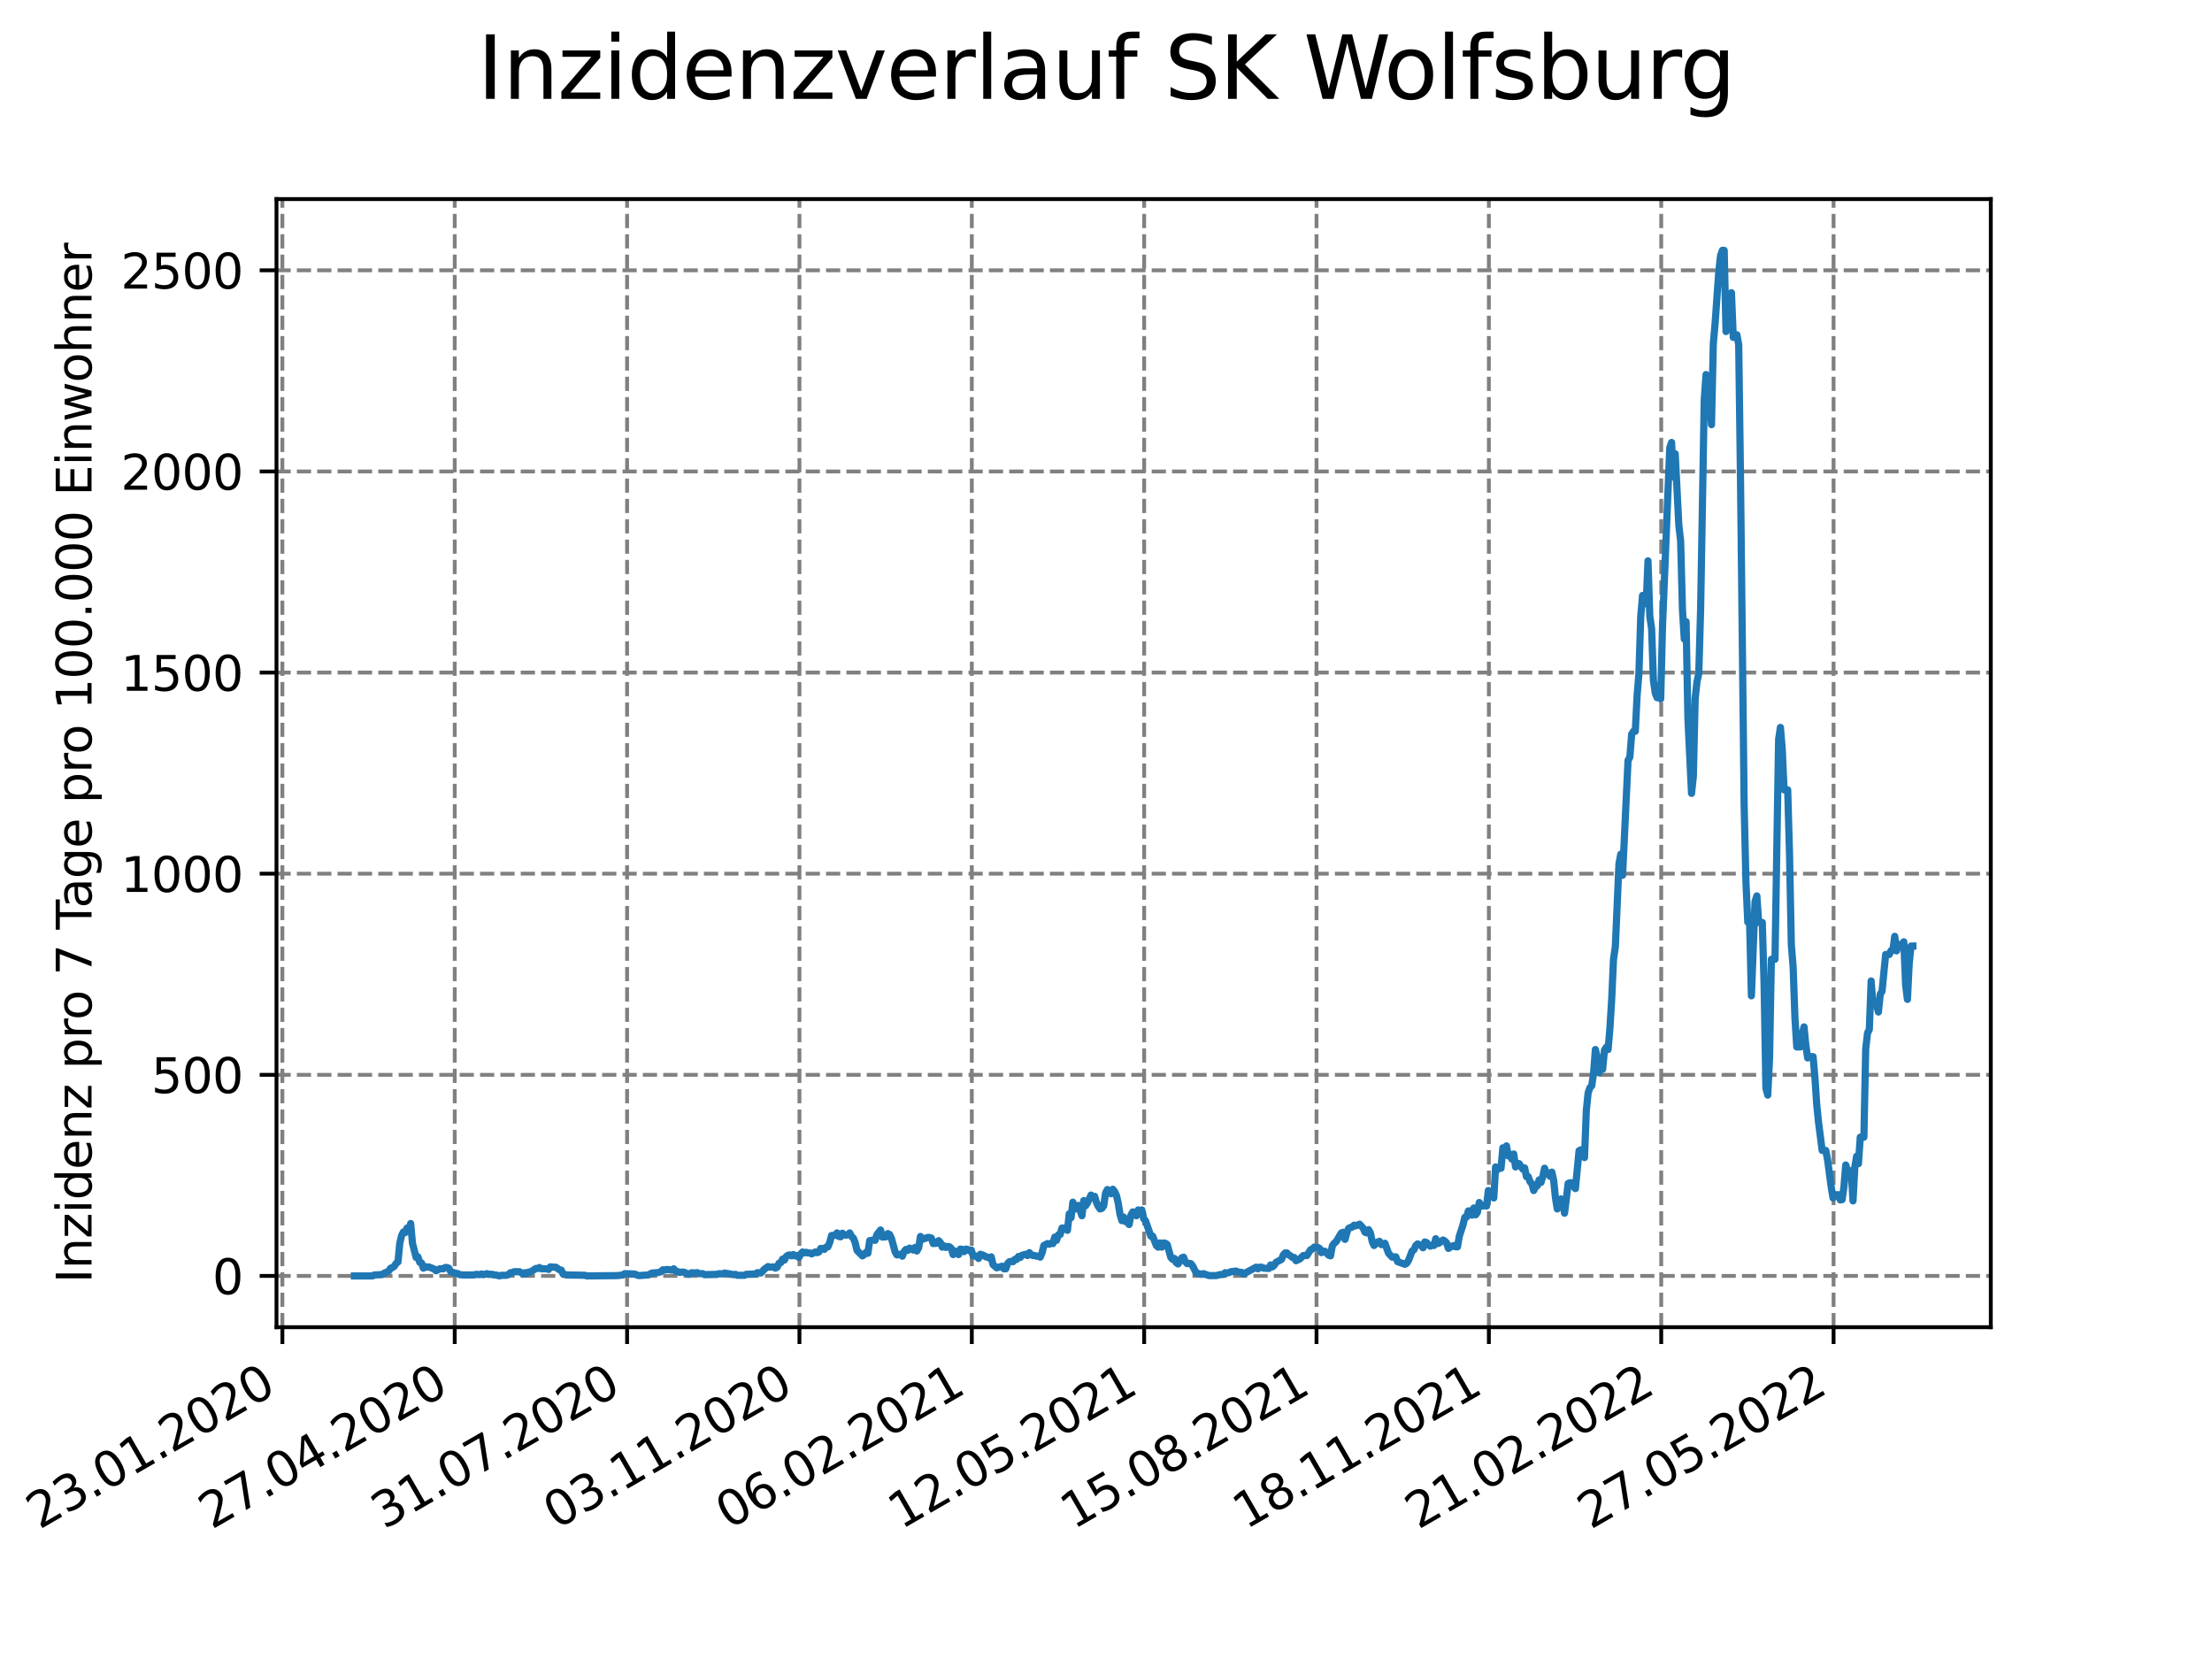 <?xml version="1.0" encoding="utf-8" standalone="no"?>
<!DOCTYPE svg PUBLIC "-//W3C//DTD SVG 1.1//EN"
  "http://www.w3.org/Graphics/SVG/1.1/DTD/svg11.dtd">
<svg xmlns:xlink="http://www.w3.org/1999/xlink" width="460.8pt" height="345.6pt" viewBox="0 0 460.8 345.6" xmlns="http://www.w3.org/2000/svg" version="1.1">
 <defs>
  <style type="text/css">*{stroke-linejoin: round; stroke-linecap: butt}</style>
 </defs>
 <g id="figure_1">
  <g id="patch_1">
   <path d="M 0 345.6 
L 460.8 345.6 
L 460.8 0 
L 0 0 
z
" style="fill: #ffffff"/>
  </g>
  <g id="axes_1">
   <g id="patch_2">
    <path d="M 57.6 276.48 
L 414.72 276.48 
L 414.72 41.472 
L 57.6 41.472 
z
" style="fill: #ffffff"/>
   </g>
   <g id="matplotlib.axis_1">
    <g id="xtick_1">
     <g id="line2d_1">
      <path d="M 58.825 276.48 
L 58.825 41.472 
" clip-path="url(#pf9584aee74)" style="fill: none; stroke-dasharray: 2.96,1.28; stroke-dashoffset: 0; stroke: #808080; stroke-width: 0.8"/>
     </g>
     <g id="line2d_2">
      <defs>
       <path id="m1675cd80ca" d="M 0 0 
L 0 3.5 
" style="stroke: #000000; stroke-width: 0.8"/>
      </defs>
      <g>
       <use xlink:href="#m1675cd80ca" x="58.825" y="276.48" style="stroke: #000000; stroke-width: 0.8"/>
      </g>
     </g>
     <g id="text_1">
      <!-- 23.01.2020 -->
      <g transform="translate(8.2 318.689)rotate(-30)scale(0.1 -0.1)">
       <defs>
        <path id="DejaVuSans-32" d="M 1228 531 
L 3431 531 
L 3431 0 
L 469 0 
L 469 531 
Q 828 903 1448 1529 
Q 2069 2156 2228 2338 
Q 2531 2678 2651 2914 
Q 2772 3150 2772 3378 
Q 2772 3750 2511 3984 
Q 2250 4219 1831 4219 
Q 1534 4219 1204 4116 
Q 875 4013 500 3803 
L 500 4441 
Q 881 4594 1212 4672 
Q 1544 4750 1819 4750 
Q 2544 4750 2975 4387 
Q 3406 4025 3406 3419 
Q 3406 3131 3298 2873 
Q 3191 2616 2906 2266 
Q 2828 2175 2409 1742 
Q 1991 1309 1228 531 
z
" transform="scale(0.016)"/>
        <path id="DejaVuSans-33" d="M 2597 2516 
Q 3050 2419 3304 2112 
Q 3559 1806 3559 1356 
Q 3559 666 3084 287 
Q 2609 -91 1734 -91 
Q 1441 -91 1130 -33 
Q 819 25 488 141 
L 488 750 
Q 750 597 1062 519 
Q 1375 441 1716 441 
Q 2309 441 2620 675 
Q 2931 909 2931 1356 
Q 2931 1769 2642 2001 
Q 2353 2234 1838 2234 
L 1294 2234 
L 1294 2753 
L 1863 2753 
Q 2328 2753 2575 2939 
Q 2822 3125 2822 3475 
Q 2822 3834 2567 4026 
Q 2313 4219 1838 4219 
Q 1578 4219 1281 4162 
Q 984 4106 628 3988 
L 628 4550 
Q 988 4650 1302 4700 
Q 1616 4750 1894 4750 
Q 2613 4750 3031 4423 
Q 3450 4097 3450 3541 
Q 3450 3153 3228 2886 
Q 3006 2619 2597 2516 
z
" transform="scale(0.016)"/>
        <path id="DejaVuSans-2e" d="M 684 794 
L 1344 794 
L 1344 0 
L 684 0 
L 684 794 
z
" transform="scale(0.016)"/>
        <path id="DejaVuSans-30" d="M 2034 4250 
Q 1547 4250 1301 3770 
Q 1056 3291 1056 2328 
Q 1056 1369 1301 889 
Q 1547 409 2034 409 
Q 2525 409 2770 889 
Q 3016 1369 3016 2328 
Q 3016 3291 2770 3770 
Q 2525 4250 2034 4250 
z
M 2034 4750 
Q 2819 4750 3233 4129 
Q 3647 3509 3647 2328 
Q 3647 1150 3233 529 
Q 2819 -91 2034 -91 
Q 1250 -91 836 529 
Q 422 1150 422 2328 
Q 422 3509 836 4129 
Q 1250 4750 2034 4750 
z
" transform="scale(0.016)"/>
        <path id="DejaVuSans-31" d="M 794 531 
L 1825 531 
L 1825 4091 
L 703 3866 
L 703 4441 
L 1819 4666 
L 2450 4666 
L 2450 531 
L 3481 531 
L 3481 0 
L 794 0 
L 794 531 
z
" transform="scale(0.016)"/>
       </defs>
       <use xlink:href="#DejaVuSans-32"/>
       <use xlink:href="#DejaVuSans-33" x="63.623"/>
       <use xlink:href="#DejaVuSans-2e" x="127.246"/>
       <use xlink:href="#DejaVuSans-30" x="159.033"/>
       <use xlink:href="#DejaVuSans-31" x="222.656"/>
       <use xlink:href="#DejaVuSans-2e" x="286.279"/>
       <use xlink:href="#DejaVuSans-32" x="318.066"/>
       <use xlink:href="#DejaVuSans-30" x="381.689"/>
       <use xlink:href="#DejaVuSans-32" x="445.312"/>
       <use xlink:href="#DejaVuSans-30" x="508.936"/>
      </g>
     </g>
    </g>
    <g id="xtick_2">
     <g id="line2d_3">
      <path d="M 94.73 276.48 
L 94.73 41.472 
" clip-path="url(#pf9584aee74)" style="fill: none; stroke-dasharray: 2.96,1.28; stroke-dashoffset: 0; stroke: #808080; stroke-width: 0.8"/>
     </g>
     <g id="line2d_4">
      <g>
       <use xlink:href="#m1675cd80ca" x="94.73" y="276.48" style="stroke: #000000; stroke-width: 0.8"/>
      </g>
     </g>
     <g id="text_2">
      <!-- 27.04.2020 -->
      <g transform="translate(44.105 318.689)rotate(-30)scale(0.1 -0.1)">
       <defs>
        <path id="DejaVuSans-37" d="M 525 4666 
L 3525 4666 
L 3525 4397 
L 1831 0 
L 1172 0 
L 2766 4134 
L 525 4134 
L 525 4666 
z
" transform="scale(0.016)"/>
        <path id="DejaVuSans-34" d="M 2419 4116 
L 825 1625 
L 2419 1625 
L 2419 4116 
z
M 2253 4666 
L 3047 4666 
L 3047 1625 
L 3713 1625 
L 3713 1100 
L 3047 1100 
L 3047 0 
L 2419 0 
L 2419 1100 
L 313 1100 
L 313 1709 
L 2253 4666 
z
" transform="scale(0.016)"/>
       </defs>
       <use xlink:href="#DejaVuSans-32"/>
       <use xlink:href="#DejaVuSans-37" x="63.623"/>
       <use xlink:href="#DejaVuSans-2e" x="127.246"/>
       <use xlink:href="#DejaVuSans-30" x="159.033"/>
       <use xlink:href="#DejaVuSans-34" x="222.656"/>
       <use xlink:href="#DejaVuSans-2e" x="286.279"/>
       <use xlink:href="#DejaVuSans-32" x="318.066"/>
       <use xlink:href="#DejaVuSans-30" x="381.689"/>
       <use xlink:href="#DejaVuSans-32" x="445.312"/>
       <use xlink:href="#DejaVuSans-30" x="508.936"/>
      </g>
     </g>
    </g>
    <g id="xtick_3">
     <g id="line2d_5">
      <path d="M 130.635 276.48 
L 130.635 41.472 
" clip-path="url(#pf9584aee74)" style="fill: none; stroke-dasharray: 2.96,1.28; stroke-dashoffset: 0; stroke: #808080; stroke-width: 0.8"/>
     </g>
     <g id="line2d_6">
      <g>
       <use xlink:href="#m1675cd80ca" x="130.635" y="276.48" style="stroke: #000000; stroke-width: 0.8"/>
      </g>
     </g>
     <g id="text_3">
      <!-- 31.07.2020 -->
      <g transform="translate(80.009 318.689)rotate(-30)scale(0.1 -0.1)">
       <use xlink:href="#DejaVuSans-33"/>
       <use xlink:href="#DejaVuSans-31" x="63.623"/>
       <use xlink:href="#DejaVuSans-2e" x="127.246"/>
       <use xlink:href="#DejaVuSans-30" x="159.033"/>
       <use xlink:href="#DejaVuSans-37" x="222.656"/>
       <use xlink:href="#DejaVuSans-2e" x="286.279"/>
       <use xlink:href="#DejaVuSans-32" x="318.066"/>
       <use xlink:href="#DejaVuSans-30" x="381.689"/>
       <use xlink:href="#DejaVuSans-32" x="445.312"/>
       <use xlink:href="#DejaVuSans-30" x="508.936"/>
      </g>
     </g>
    </g>
    <g id="xtick_4">
     <g id="line2d_7">
      <path d="M 166.539 276.48 
L 166.539 41.472 
" clip-path="url(#pf9584aee74)" style="fill: none; stroke-dasharray: 2.96,1.28; stroke-dashoffset: 0; stroke: #808080; stroke-width: 0.8"/>
     </g>
     <g id="line2d_8">
      <g>
       <use xlink:href="#m1675cd80ca" x="166.539" y="276.48" style="stroke: #000000; stroke-width: 0.8"/>
      </g>
     </g>
     <g id="text_4">
      <!-- 03.11.2020 -->
      <g transform="translate(115.914 318.689)rotate(-30)scale(0.1 -0.1)">
       <use xlink:href="#DejaVuSans-30"/>
       <use xlink:href="#DejaVuSans-33" x="63.623"/>
       <use xlink:href="#DejaVuSans-2e" x="127.246"/>
       <use xlink:href="#DejaVuSans-31" x="159.033"/>
       <use xlink:href="#DejaVuSans-31" x="222.656"/>
       <use xlink:href="#DejaVuSans-2e" x="286.279"/>
       <use xlink:href="#DejaVuSans-32" x="318.066"/>
       <use xlink:href="#DejaVuSans-30" x="381.689"/>
       <use xlink:href="#DejaVuSans-32" x="445.312"/>
       <use xlink:href="#DejaVuSans-30" x="508.936"/>
      </g>
     </g>
    </g>
    <g id="xtick_5">
     <g id="line2d_9">
      <path d="M 202.444 276.48 
L 202.444 41.472 
" clip-path="url(#pf9584aee74)" style="fill: none; stroke-dasharray: 2.96,1.28; stroke-dashoffset: 0; stroke: #808080; stroke-width: 0.8"/>
     </g>
     <g id="line2d_10">
      <g>
       <use xlink:href="#m1675cd80ca" x="202.444" y="276.48" style="stroke: #000000; stroke-width: 0.8"/>
      </g>
     </g>
     <g id="text_5">
      <!-- 06.02.2021 -->
      <g transform="translate(151.819 318.689)rotate(-30)scale(0.1 -0.1)">
       <defs>
        <path id="DejaVuSans-36" d="M 2113 2584 
Q 1688 2584 1439 2293 
Q 1191 2003 1191 1497 
Q 1191 994 1439 701 
Q 1688 409 2113 409 
Q 2538 409 2786 701 
Q 3034 994 3034 1497 
Q 3034 2003 2786 2293 
Q 2538 2584 2113 2584 
z
M 3366 4563 
L 3366 3988 
Q 3128 4100 2886 4159 
Q 2644 4219 2406 4219 
Q 1781 4219 1451 3797 
Q 1122 3375 1075 2522 
Q 1259 2794 1537 2939 
Q 1816 3084 2150 3084 
Q 2853 3084 3261 2657 
Q 3669 2231 3669 1497 
Q 3669 778 3244 343 
Q 2819 -91 2113 -91 
Q 1303 -91 875 529 
Q 447 1150 447 2328 
Q 447 3434 972 4092 
Q 1497 4750 2381 4750 
Q 2619 4750 2861 4703 
Q 3103 4656 3366 4563 
z
" transform="scale(0.016)"/>
       </defs>
       <use xlink:href="#DejaVuSans-30"/>
       <use xlink:href="#DejaVuSans-36" x="63.623"/>
       <use xlink:href="#DejaVuSans-2e" x="127.246"/>
       <use xlink:href="#DejaVuSans-30" x="159.033"/>
       <use xlink:href="#DejaVuSans-32" x="222.656"/>
       <use xlink:href="#DejaVuSans-2e" x="286.279"/>
       <use xlink:href="#DejaVuSans-32" x="318.066"/>
       <use xlink:href="#DejaVuSans-30" x="381.689"/>
       <use xlink:href="#DejaVuSans-32" x="445.312"/>
       <use xlink:href="#DejaVuSans-31" x="508.936"/>
      </g>
     </g>
    </g>
    <g id="xtick_6">
     <g id="line2d_11">
      <path d="M 238.349 276.48 
L 238.349 41.472 
" clip-path="url(#pf9584aee74)" style="fill: none; stroke-dasharray: 2.96,1.28; stroke-dashoffset: 0; stroke: #808080; stroke-width: 0.8"/>
     </g>
     <g id="line2d_12">
      <g>
       <use xlink:href="#m1675cd80ca" x="238.349" y="276.48" style="stroke: #000000; stroke-width: 0.8"/>
      </g>
     </g>
     <g id="text_6">
      <!-- 12.05.2021 -->
      <g transform="translate(187.724 318.689)rotate(-30)scale(0.1 -0.1)">
       <defs>
        <path id="DejaVuSans-35" d="M 691 4666 
L 3169 4666 
L 3169 4134 
L 1269 4134 
L 1269 2991 
Q 1406 3038 1543 3061 
Q 1681 3084 1819 3084 
Q 2600 3084 3056 2656 
Q 3513 2228 3513 1497 
Q 3513 744 3044 326 
Q 2575 -91 1722 -91 
Q 1428 -91 1123 -41 
Q 819 9 494 109 
L 494 744 
Q 775 591 1075 516 
Q 1375 441 1709 441 
Q 2250 441 2565 725 
Q 2881 1009 2881 1497 
Q 2881 1984 2565 2268 
Q 2250 2553 1709 2553 
Q 1456 2553 1204 2497 
Q 953 2441 691 2322 
L 691 4666 
z
" transform="scale(0.016)"/>
       </defs>
       <use xlink:href="#DejaVuSans-31"/>
       <use xlink:href="#DejaVuSans-32" x="63.623"/>
       <use xlink:href="#DejaVuSans-2e" x="127.246"/>
       <use xlink:href="#DejaVuSans-30" x="159.033"/>
       <use xlink:href="#DejaVuSans-35" x="222.656"/>
       <use xlink:href="#DejaVuSans-2e" x="286.279"/>
       <use xlink:href="#DejaVuSans-32" x="318.066"/>
       <use xlink:href="#DejaVuSans-30" x="381.689"/>
       <use xlink:href="#DejaVuSans-32" x="445.312"/>
       <use xlink:href="#DejaVuSans-31" x="508.936"/>
      </g>
     </g>
    </g>
    <g id="xtick_7">
     <g id="line2d_13">
      <path d="M 274.254 276.48 
L 274.254 41.472 
" clip-path="url(#pf9584aee74)" style="fill: none; stroke-dasharray: 2.96,1.28; stroke-dashoffset: 0; stroke: #808080; stroke-width: 0.8"/>
     </g>
     <g id="line2d_14">
      <g>
       <use xlink:href="#m1675cd80ca" x="274.254" y="276.48" style="stroke: #000000; stroke-width: 0.8"/>
      </g>
     </g>
     <g id="text_7">
      <!-- 15.08.2021 -->
      <g transform="translate(223.628 318.689)rotate(-30)scale(0.1 -0.1)">
       <defs>
        <path id="DejaVuSans-38" d="M 2034 2216 
Q 1584 2216 1326 1975 
Q 1069 1734 1069 1313 
Q 1069 891 1326 650 
Q 1584 409 2034 409 
Q 2484 409 2743 651 
Q 3003 894 3003 1313 
Q 3003 1734 2745 1975 
Q 2488 2216 2034 2216 
z
M 1403 2484 
Q 997 2584 770 2862 
Q 544 3141 544 3541 
Q 544 4100 942 4425 
Q 1341 4750 2034 4750 
Q 2731 4750 3128 4425 
Q 3525 4100 3525 3541 
Q 3525 3141 3298 2862 
Q 3072 2584 2669 2484 
Q 3125 2378 3379 2068 
Q 3634 1759 3634 1313 
Q 3634 634 3220 271 
Q 2806 -91 2034 -91 
Q 1263 -91 848 271 
Q 434 634 434 1313 
Q 434 1759 690 2068 
Q 947 2378 1403 2484 
z
M 1172 3481 
Q 1172 3119 1398 2916 
Q 1625 2713 2034 2713 
Q 2441 2713 2670 2916 
Q 2900 3119 2900 3481 
Q 2900 3844 2670 4047 
Q 2441 4250 2034 4250 
Q 1625 4250 1398 4047 
Q 1172 3844 1172 3481 
z
" transform="scale(0.016)"/>
       </defs>
       <use xlink:href="#DejaVuSans-31"/>
       <use xlink:href="#DejaVuSans-35" x="63.623"/>
       <use xlink:href="#DejaVuSans-2e" x="127.246"/>
       <use xlink:href="#DejaVuSans-30" x="159.033"/>
       <use xlink:href="#DejaVuSans-38" x="222.656"/>
       <use xlink:href="#DejaVuSans-2e" x="286.279"/>
       <use xlink:href="#DejaVuSans-32" x="318.066"/>
       <use xlink:href="#DejaVuSans-30" x="381.689"/>
       <use xlink:href="#DejaVuSans-32" x="445.312"/>
       <use xlink:href="#DejaVuSans-31" x="508.936"/>
      </g>
     </g>
    </g>
    <g id="xtick_8">
     <g id="line2d_15">
      <path d="M 310.158 276.48 
L 310.158 41.472 
" clip-path="url(#pf9584aee74)" style="fill: none; stroke-dasharray: 2.96,1.28; stroke-dashoffset: 0; stroke: #808080; stroke-width: 0.8"/>
     </g>
     <g id="line2d_16">
      <g>
       <use xlink:href="#m1675cd80ca" x="310.158" y="276.48" style="stroke: #000000; stroke-width: 0.8"/>
      </g>
     </g>
     <g id="text_8">
      <!-- 18.11.2021 -->
      <g transform="translate(259.533 318.689)rotate(-30)scale(0.1 -0.1)">
       <use xlink:href="#DejaVuSans-31"/>
       <use xlink:href="#DejaVuSans-38" x="63.623"/>
       <use xlink:href="#DejaVuSans-2e" x="127.246"/>
       <use xlink:href="#DejaVuSans-31" x="159.033"/>
       <use xlink:href="#DejaVuSans-31" x="222.656"/>
       <use xlink:href="#DejaVuSans-2e" x="286.279"/>
       <use xlink:href="#DejaVuSans-32" x="318.066"/>
       <use xlink:href="#DejaVuSans-30" x="381.689"/>
       <use xlink:href="#DejaVuSans-32" x="445.312"/>
       <use xlink:href="#DejaVuSans-31" x="508.936"/>
      </g>
     </g>
    </g>
    <g id="xtick_9">
     <g id="line2d_17">
      <path d="M 346.063 276.48 
L 346.063 41.472 
" clip-path="url(#pf9584aee74)" style="fill: none; stroke-dasharray: 2.96,1.28; stroke-dashoffset: 0; stroke: #808080; stroke-width: 0.8"/>
     </g>
     <g id="line2d_18">
      <g>
       <use xlink:href="#m1675cd80ca" x="346.063" y="276.48" style="stroke: #000000; stroke-width: 0.8"/>
      </g>
     </g>
     <g id="text_9">
      <!-- 21.02.2022 -->
      <g transform="translate(295.438 318.689)rotate(-30)scale(0.1 -0.1)">
       <use xlink:href="#DejaVuSans-32"/>
       <use xlink:href="#DejaVuSans-31" x="63.623"/>
       <use xlink:href="#DejaVuSans-2e" x="127.246"/>
       <use xlink:href="#DejaVuSans-30" x="159.033"/>
       <use xlink:href="#DejaVuSans-32" x="222.656"/>
       <use xlink:href="#DejaVuSans-2e" x="286.279"/>
       <use xlink:href="#DejaVuSans-32" x="318.066"/>
       <use xlink:href="#DejaVuSans-30" x="381.689"/>
       <use xlink:href="#DejaVuSans-32" x="445.312"/>
       <use xlink:href="#DejaVuSans-32" x="508.936"/>
      </g>
     </g>
    </g>
    <g id="xtick_10">
     <g id="line2d_19">
      <path d="M 381.968 276.48 
L 381.968 41.472 
" clip-path="url(#pf9584aee74)" style="fill: none; stroke-dasharray: 2.96,1.28; stroke-dashoffset: 0; stroke: #808080; stroke-width: 0.8"/>
     </g>
     <g id="line2d_20">
      <g>
       <use xlink:href="#m1675cd80ca" x="381.968" y="276.48" style="stroke: #000000; stroke-width: 0.8"/>
      </g>
     </g>
     <g id="text_10">
      <!-- 27.05.2022 -->
      <g transform="translate(331.343 318.689)rotate(-30)scale(0.1 -0.1)">
       <use xlink:href="#DejaVuSans-32"/>
       <use xlink:href="#DejaVuSans-37" x="63.623"/>
       <use xlink:href="#DejaVuSans-2e" x="127.246"/>
       <use xlink:href="#DejaVuSans-30" x="159.033"/>
       <use xlink:href="#DejaVuSans-35" x="222.656"/>
       <use xlink:href="#DejaVuSans-2e" x="286.279"/>
       <use xlink:href="#DejaVuSans-32" x="318.066"/>
       <use xlink:href="#DejaVuSans-30" x="381.689"/>
       <use xlink:href="#DejaVuSans-32" x="445.312"/>
       <use xlink:href="#DejaVuSans-32" x="508.936"/>
      </g>
     </g>
    </g>
   </g>
   <g id="matplotlib.axis_2">
    <g id="ytick_1">
     <g id="line2d_21">
      <path d="M 57.6 265.798 
L 414.72 265.798 
" clip-path="url(#pf9584aee74)" style="fill: none; stroke-dasharray: 2.96,1.28; stroke-dashoffset: 0; stroke: #808080; stroke-width: 0.8"/>
     </g>
     <g id="line2d_22">
      <defs>
       <path id="m7df8b84c13" d="M 0 0 
L -3.5 0 
" style="stroke: #000000; stroke-width: 0.8"/>
      </defs>
      <g>
       <use xlink:href="#m7df8b84c13" x="57.6" y="265.798" style="stroke: #000000; stroke-width: 0.8"/>
      </g>
     </g>
     <g id="text_11">
      <!-- 0 -->
      <g transform="translate(44.237 269.597)scale(0.1 -0.1)">
       <use xlink:href="#DejaVuSans-30"/>
      </g>
     </g>
    </g>
    <g id="ytick_2">
     <g id="line2d_23">
      <path d="M 57.6 223.901 
L 414.72 223.901 
" clip-path="url(#pf9584aee74)" style="fill: none; stroke-dasharray: 2.96,1.28; stroke-dashoffset: 0; stroke: #808080; stroke-width: 0.8"/>
     </g>
     <g id="line2d_24">
      <g>
       <use xlink:href="#m7df8b84c13" x="57.6" y="223.901" style="stroke: #000000; stroke-width: 0.8"/>
      </g>
     </g>
     <g id="text_12">
      <!-- 500 -->
      <g transform="translate(31.512 227.7)scale(0.1 -0.1)">
       <use xlink:href="#DejaVuSans-35"/>
       <use xlink:href="#DejaVuSans-30" x="63.623"/>
       <use xlink:href="#DejaVuSans-30" x="127.246"/>
      </g>
     </g>
    </g>
    <g id="ytick_3">
     <g id="line2d_25">
      <path d="M 57.6 182.004 
L 414.72 182.004 
" clip-path="url(#pf9584aee74)" style="fill: none; stroke-dasharray: 2.96,1.28; stroke-dashoffset: 0; stroke: #808080; stroke-width: 0.8"/>
     </g>
     <g id="line2d_26">
      <g>
       <use xlink:href="#m7df8b84c13" x="57.6" y="182.004" style="stroke: #000000; stroke-width: 0.8"/>
      </g>
     </g>
     <g id="text_13">
      <!-- 1000 -->
      <g transform="translate(25.15 185.803)scale(0.1 -0.1)">
       <use xlink:href="#DejaVuSans-31"/>
       <use xlink:href="#DejaVuSans-30" x="63.623"/>
       <use xlink:href="#DejaVuSans-30" x="127.246"/>
       <use xlink:href="#DejaVuSans-30" x="190.869"/>
      </g>
     </g>
    </g>
    <g id="ytick_4">
     <g id="line2d_27">
      <path d="M 57.6 140.107 
L 414.72 140.107 
" clip-path="url(#pf9584aee74)" style="fill: none; stroke-dasharray: 2.96,1.28; stroke-dashoffset: 0; stroke: #808080; stroke-width: 0.8"/>
     </g>
     <g id="line2d_28">
      <g>
       <use xlink:href="#m7df8b84c13" x="57.6" y="140.107" style="stroke: #000000; stroke-width: 0.8"/>
      </g>
     </g>
     <g id="text_14">
      <!-- 1500 -->
      <g transform="translate(25.15 143.906)scale(0.1 -0.1)">
       <use xlink:href="#DejaVuSans-31"/>
       <use xlink:href="#DejaVuSans-35" x="63.623"/>
       <use xlink:href="#DejaVuSans-30" x="127.246"/>
       <use xlink:href="#DejaVuSans-30" x="190.869"/>
      </g>
     </g>
    </g>
    <g id="ytick_5">
     <g id="line2d_29">
      <path d="M 57.6 98.21 
L 414.72 98.21 
" clip-path="url(#pf9584aee74)" style="fill: none; stroke-dasharray: 2.96,1.28; stroke-dashoffset: 0; stroke: #808080; stroke-width: 0.8"/>
     </g>
     <g id="line2d_30">
      <g>
       <use xlink:href="#m7df8b84c13" x="57.6" y="98.21" style="stroke: #000000; stroke-width: 0.8"/>
      </g>
     </g>
     <g id="text_15">
      <!-- 2000 -->
      <g transform="translate(25.15 102.009)scale(0.1 -0.1)">
       <use xlink:href="#DejaVuSans-32"/>
       <use xlink:href="#DejaVuSans-30" x="63.623"/>
       <use xlink:href="#DejaVuSans-30" x="127.246"/>
       <use xlink:href="#DejaVuSans-30" x="190.869"/>
      </g>
     </g>
    </g>
    <g id="ytick_6">
     <g id="line2d_31">
      <path d="M 57.6 56.313 
L 414.72 56.313 
" clip-path="url(#pf9584aee74)" style="fill: none; stroke-dasharray: 2.96,1.28; stroke-dashoffset: 0; stroke: #808080; stroke-width: 0.8"/>
     </g>
     <g id="line2d_32">
      <g>
       <use xlink:href="#m7df8b84c13" x="57.6" y="56.313" style="stroke: #000000; stroke-width: 0.8"/>
      </g>
     </g>
     <g id="text_16">
      <!-- 2500 -->
      <g transform="translate(25.15 60.112)scale(0.1 -0.1)">
       <use xlink:href="#DejaVuSans-32"/>
       <use xlink:href="#DejaVuSans-35" x="63.623"/>
       <use xlink:href="#DejaVuSans-30" x="127.246"/>
       <use xlink:href="#DejaVuSans-30" x="190.869"/>
      </g>
     </g>
    </g>
    <g id="text_17">
     <!-- Inzidenz pro 7 Tage pro 100.000 Einwohner -->
     <g transform="translate(19.07 267.301)rotate(-90)scale(0.1 -0.1)">
      <defs>
       <path id="DejaVuSans-49" d="M 628 4666 
L 1259 4666 
L 1259 0 
L 628 0 
L 628 4666 
z
" transform="scale(0.016)"/>
       <path id="DejaVuSans-6e" d="M 3513 2113 
L 3513 0 
L 2938 0 
L 2938 2094 
Q 2938 2591 2744 2837 
Q 2550 3084 2163 3084 
Q 1697 3084 1428 2787 
Q 1159 2491 1159 1978 
L 1159 0 
L 581 0 
L 581 3500 
L 1159 3500 
L 1159 2956 
Q 1366 3272 1645 3428 
Q 1925 3584 2291 3584 
Q 2894 3584 3203 3211 
Q 3513 2838 3513 2113 
z
" transform="scale(0.016)"/>
       <path id="DejaVuSans-7a" d="M 353 3500 
L 3084 3500 
L 3084 2975 
L 922 459 
L 3084 459 
L 3084 0 
L 275 0 
L 275 525 
L 2438 3041 
L 353 3041 
L 353 3500 
z
" transform="scale(0.016)"/>
       <path id="DejaVuSans-69" d="M 603 3500 
L 1178 3500 
L 1178 0 
L 603 0 
L 603 3500 
z
M 603 4863 
L 1178 4863 
L 1178 4134 
L 603 4134 
L 603 4863 
z
" transform="scale(0.016)"/>
       <path id="DejaVuSans-64" d="M 2906 2969 
L 2906 4863 
L 3481 4863 
L 3481 0 
L 2906 0 
L 2906 525 
Q 2725 213 2448 61 
Q 2172 -91 1784 -91 
Q 1150 -91 751 415 
Q 353 922 353 1747 
Q 353 2572 751 3078 
Q 1150 3584 1784 3584 
Q 2172 3584 2448 3432 
Q 2725 3281 2906 2969 
z
M 947 1747 
Q 947 1113 1208 752 
Q 1469 391 1925 391 
Q 2381 391 2643 752 
Q 2906 1113 2906 1747 
Q 2906 2381 2643 2742 
Q 2381 3103 1925 3103 
Q 1469 3103 1208 2742 
Q 947 2381 947 1747 
z
" transform="scale(0.016)"/>
       <path id="DejaVuSans-65" d="M 3597 1894 
L 3597 1613 
L 953 1613 
Q 991 1019 1311 708 
Q 1631 397 2203 397 
Q 2534 397 2845 478 
Q 3156 559 3463 722 
L 3463 178 
Q 3153 47 2828 -22 
Q 2503 -91 2169 -91 
Q 1331 -91 842 396 
Q 353 884 353 1716 
Q 353 2575 817 3079 
Q 1281 3584 2069 3584 
Q 2775 3584 3186 3129 
Q 3597 2675 3597 1894 
z
M 3022 2063 
Q 3016 2534 2758 2815 
Q 2500 3097 2075 3097 
Q 1594 3097 1305 2825 
Q 1016 2553 972 2059 
L 3022 2063 
z
" transform="scale(0.016)"/>
       <path id="DejaVuSans-20" transform="scale(0.016)"/>
       <path id="DejaVuSans-70" d="M 1159 525 
L 1159 -1331 
L 581 -1331 
L 581 3500 
L 1159 3500 
L 1159 2969 
Q 1341 3281 1617 3432 
Q 1894 3584 2278 3584 
Q 2916 3584 3314 3078 
Q 3713 2572 3713 1747 
Q 3713 922 3314 415 
Q 2916 -91 2278 -91 
Q 1894 -91 1617 61 
Q 1341 213 1159 525 
z
M 3116 1747 
Q 3116 2381 2855 2742 
Q 2594 3103 2138 3103 
Q 1681 3103 1420 2742 
Q 1159 2381 1159 1747 
Q 1159 1113 1420 752 
Q 1681 391 2138 391 
Q 2594 391 2855 752 
Q 3116 1113 3116 1747 
z
" transform="scale(0.016)"/>
       <path id="DejaVuSans-72" d="M 2631 2963 
Q 2534 3019 2420 3045 
Q 2306 3072 2169 3072 
Q 1681 3072 1420 2755 
Q 1159 2438 1159 1844 
L 1159 0 
L 581 0 
L 581 3500 
L 1159 3500 
L 1159 2956 
Q 1341 3275 1631 3429 
Q 1922 3584 2338 3584 
Q 2397 3584 2469 3576 
Q 2541 3569 2628 3553 
L 2631 2963 
z
" transform="scale(0.016)"/>
       <path id="DejaVuSans-6f" d="M 1959 3097 
Q 1497 3097 1228 2736 
Q 959 2375 959 1747 
Q 959 1119 1226 758 
Q 1494 397 1959 397 
Q 2419 397 2687 759 
Q 2956 1122 2956 1747 
Q 2956 2369 2687 2733 
Q 2419 3097 1959 3097 
z
M 1959 3584 
Q 2709 3584 3137 3096 
Q 3566 2609 3566 1747 
Q 3566 888 3137 398 
Q 2709 -91 1959 -91 
Q 1206 -91 779 398 
Q 353 888 353 1747 
Q 353 2609 779 3096 
Q 1206 3584 1959 3584 
z
" transform="scale(0.016)"/>
       <path id="DejaVuSans-54" d="M -19 4666 
L 3928 4666 
L 3928 4134 
L 2272 4134 
L 2272 0 
L 1638 0 
L 1638 4134 
L -19 4134 
L -19 4666 
z
" transform="scale(0.016)"/>
       <path id="DejaVuSans-61" d="M 2194 1759 
Q 1497 1759 1228 1600 
Q 959 1441 959 1056 
Q 959 750 1161 570 
Q 1363 391 1709 391 
Q 2188 391 2477 730 
Q 2766 1069 2766 1631 
L 2766 1759 
L 2194 1759 
z
M 3341 1997 
L 3341 0 
L 2766 0 
L 2766 531 
Q 2569 213 2275 61 
Q 1981 -91 1556 -91 
Q 1019 -91 701 211 
Q 384 513 384 1019 
Q 384 1609 779 1909 
Q 1175 2209 1959 2209 
L 2766 2209 
L 2766 2266 
Q 2766 2663 2505 2880 
Q 2244 3097 1772 3097 
Q 1472 3097 1187 3025 
Q 903 2953 641 2809 
L 641 3341 
Q 956 3463 1253 3523 
Q 1550 3584 1831 3584 
Q 2591 3584 2966 3190 
Q 3341 2797 3341 1997 
z
" transform="scale(0.016)"/>
       <path id="DejaVuSans-67" d="M 2906 1791 
Q 2906 2416 2648 2759 
Q 2391 3103 1925 3103 
Q 1463 3103 1205 2759 
Q 947 2416 947 1791 
Q 947 1169 1205 825 
Q 1463 481 1925 481 
Q 2391 481 2648 825 
Q 2906 1169 2906 1791 
z
M 3481 434 
Q 3481 -459 3084 -895 
Q 2688 -1331 1869 -1331 
Q 1566 -1331 1297 -1286 
Q 1028 -1241 775 -1147 
L 775 -588 
Q 1028 -725 1275 -790 
Q 1522 -856 1778 -856 
Q 2344 -856 2625 -561 
Q 2906 -266 2906 331 
L 2906 616 
Q 2728 306 2450 153 
Q 2172 0 1784 0 
Q 1141 0 747 490 
Q 353 981 353 1791 
Q 353 2603 747 3093 
Q 1141 3584 1784 3584 
Q 2172 3584 2450 3431 
Q 2728 3278 2906 2969 
L 2906 3500 
L 3481 3500 
L 3481 434 
z
" transform="scale(0.016)"/>
       <path id="DejaVuSans-45" d="M 628 4666 
L 3578 4666 
L 3578 4134 
L 1259 4134 
L 1259 2753 
L 3481 2753 
L 3481 2222 
L 1259 2222 
L 1259 531 
L 3634 531 
L 3634 0 
L 628 0 
L 628 4666 
z
" transform="scale(0.016)"/>
       <path id="DejaVuSans-77" d="M 269 3500 
L 844 3500 
L 1563 769 
L 2278 3500 
L 2956 3500 
L 3675 769 
L 4391 3500 
L 4966 3500 
L 4050 0 
L 3372 0 
L 2619 2869 
L 1863 0 
L 1184 0 
L 269 3500 
z
" transform="scale(0.016)"/>
       <path id="DejaVuSans-68" d="M 3513 2113 
L 3513 0 
L 2938 0 
L 2938 2094 
Q 2938 2591 2744 2837 
Q 2550 3084 2163 3084 
Q 1697 3084 1428 2787 
Q 1159 2491 1159 1978 
L 1159 0 
L 581 0 
L 581 4863 
L 1159 4863 
L 1159 2956 
Q 1366 3272 1645 3428 
Q 1925 3584 2291 3584 
Q 2894 3584 3203 3211 
Q 3513 2838 3513 2113 
z
" transform="scale(0.016)"/>
      </defs>
      <use xlink:href="#DejaVuSans-49"/>
      <use xlink:href="#DejaVuSans-6e" x="29.492"/>
      <use xlink:href="#DejaVuSans-7a" x="92.871"/>
      <use xlink:href="#DejaVuSans-69" x="145.361"/>
      <use xlink:href="#DejaVuSans-64" x="173.145"/>
      <use xlink:href="#DejaVuSans-65" x="236.621"/>
      <use xlink:href="#DejaVuSans-6e" x="298.145"/>
      <use xlink:href="#DejaVuSans-7a" x="361.523"/>
      <use xlink:href="#DejaVuSans-20" x="414.014"/>
      <use xlink:href="#DejaVuSans-70" x="445.801"/>
      <use xlink:href="#DejaVuSans-72" x="509.277"/>
      <use xlink:href="#DejaVuSans-6f" x="548.141"/>
      <use xlink:href="#DejaVuSans-20" x="609.322"/>
      <use xlink:href="#DejaVuSans-37" x="641.109"/>
      <use xlink:href="#DejaVuSans-20" x="704.732"/>
      <use xlink:href="#DejaVuSans-54" x="736.52"/>
      <use xlink:href="#DejaVuSans-61" x="781.104"/>
      <use xlink:href="#DejaVuSans-67" x="842.383"/>
      <use xlink:href="#DejaVuSans-65" x="905.859"/>
      <use xlink:href="#DejaVuSans-20" x="967.383"/>
      <use xlink:href="#DejaVuSans-70" x="999.17"/>
      <use xlink:href="#DejaVuSans-72" x="1062.646"/>
      <use xlink:href="#DejaVuSans-6f" x="1101.51"/>
      <use xlink:href="#DejaVuSans-20" x="1162.691"/>
      <use xlink:href="#DejaVuSans-31" x="1194.479"/>
      <use xlink:href="#DejaVuSans-30" x="1258.102"/>
      <use xlink:href="#DejaVuSans-30" x="1321.725"/>
      <use xlink:href="#DejaVuSans-2e" x="1385.348"/>
      <use xlink:href="#DejaVuSans-30" x="1417.135"/>
      <use xlink:href="#DejaVuSans-30" x="1480.758"/>
      <use xlink:href="#DejaVuSans-30" x="1544.381"/>
      <use xlink:href="#DejaVuSans-20" x="1608.004"/>
      <use xlink:href="#DejaVuSans-45" x="1639.791"/>
      <use xlink:href="#DejaVuSans-69" x="1702.975"/>
      <use xlink:href="#DejaVuSans-6e" x="1730.758"/>
      <use xlink:href="#DejaVuSans-77" x="1794.137"/>
      <use xlink:href="#DejaVuSans-6f" x="1875.924"/>
      <use xlink:href="#DejaVuSans-68" x="1937.105"/>
      <use xlink:href="#DejaVuSans-6e" x="2000.484"/>
      <use xlink:href="#DejaVuSans-65" x="2063.863"/>
      <use xlink:href="#DejaVuSans-72" x="2125.387"/>
     </g>
    </g>
   </g>
   <g id="line2d_33">
    <path d="M 73.833 265.798 
L 77.612 265.798 
L 77.99 265.596 
L 79.502 265.528 
L 80.258 265.124 
L 80.636 264.989 
L 81.014 264.72 
L 81.392 264.181 
L 81.77 264.046 
L 82.148 263.777 
L 82.525 263.17 
L 82.903 262.901 
L 83.281 258.993 
L 83.659 257.376 
L 84.037 256.635 
L 84.415 256.77 
L 84.793 255.826 
L 85.171 256.163 
L 85.549 254.883 
L 85.927 258.993 
L 86.683 261.957 
L 87.061 261.823 
L 87.439 262.968 
L 87.817 263.103 
L 88.195 264.181 
L 88.573 263.844 
L 88.951 263.979 
L 89.328 263.911 
L 90.462 264.383 
L 90.84 264.72 
L 91.596 264.316 
L 92.352 264.316 
L 92.73 264.046 
L 93.108 264.046 
L 93.486 264.181 
L 93.864 264.855 
L 94.242 265.057 
L 95.376 265.326 
L 95.754 265.528 
L 96.509 265.596 
L 98.777 265.596 
L 99.155 265.461 
L 99.911 265.528 
L 100.289 265.394 
L 100.667 265.528 
L 101.423 265.326 
L 101.801 265.461 
L 102.557 265.461 
L 102.934 265.596 
L 103.312 265.596 
L 104.068 265.798 
L 104.446 265.663 
L 105.58 265.663 
L 105.958 265.461 
L 106.336 265.124 
L 106.714 265.124 
L 107.092 264.922 
L 108.226 264.922 
L 108.982 265.394 
L 109.36 265.124 
L 109.737 265.326 
L 110.115 264.989 
L 110.493 264.989 
L 111.627 264.248 
L 112.005 264.248 
L 112.383 264.046 
L 112.761 264.316 
L 113.895 264.316 
L 114.273 264.45 
L 114.651 263.911 
L 115.407 263.979 
L 115.785 263.979 
L 116.54 264.518 
L 116.918 264.585 
L 117.296 265.394 
L 118.052 265.596 
L 121.832 265.663 
L 122.21 265.798 
L 128.635 265.73 
L 129.769 265.596 
L 130.146 265.326 
L 132.036 265.394 
L 132.414 265.461 
L 132.792 265.663 
L 133.17 265.73 
L 133.926 265.663 
L 135.06 265.596 
L 135.816 265.191 
L 136.95 265.124 
L 137.705 264.922 
L 138.083 264.518 
L 138.461 264.585 
L 138.839 264.45 
L 139.595 264.518 
L 139.973 264.585 
L 140.351 264.316 
L 140.729 264.787 
L 141.107 264.855 
L 141.485 265.057 
L 142.241 264.989 
L 142.619 265.057 
L 143.375 265.461 
L 144.13 265.124 
L 144.508 265.191 
L 145.264 265.124 
L 145.642 265.326 
L 146.398 265.326 
L 146.776 265.528 
L 149.422 265.461 
L 149.8 265.326 
L 150.556 265.394 
L 150.933 265.191 
L 152.823 265.528 
L 153.201 265.461 
L 153.579 265.663 
L 155.091 265.663 
L 155.469 265.461 
L 157.359 265.394 
L 157.736 265.124 
L 158.492 265.191 
L 159.248 264.383 
L 160.004 263.844 
L 160.382 263.979 
L 161.138 263.911 
L 161.516 264.181 
L 161.894 263.979 
L 162.272 263.17 
L 162.65 263.035 
L 163.028 262.294 
L 163.406 262.496 
L 163.784 261.755 
L 164.162 261.486 
L 164.539 261.418 
L 164.917 261.621 
L 165.295 261.351 
L 165.673 261.621 
L 166.051 261.553 
L 166.429 261.957 
L 166.807 261.216 
L 167.185 260.812 
L 167.563 261.014 
L 167.941 260.88 
L 168.319 261.014 
L 168.697 261.014 
L 169.075 261.216 
L 169.831 260.812 
L 170.209 260.947 
L 170.587 260.812 
L 170.965 260.071 
L 171.342 260.071 
L 171.72 260.273 
L 172.098 259.802 
L 172.476 259.734 
L 172.854 258.791 
L 173.232 257.376 
L 173.988 257.309 
L 174.366 256.837 
L 174.744 257.578 
L 175.122 257.646 
L 175.5 256.904 
L 175.878 257.241 
L 176.256 257.309 
L 176.634 257.174 
L 177.012 256.837 
L 177.39 257.578 
L 177.768 257.915 
L 178.145 258.858 
L 178.523 260.475 
L 179.657 261.621 
L 180.035 261.351 
L 180.413 260.88 
L 180.791 261.082 
L 181.169 258.454 
L 181.925 258.319 
L 182.303 258.387 
L 182.681 257.174 
L 183.437 256.231 
L 183.815 257.713 
L 184.571 257.646 
L 184.948 256.972 
L 185.326 257.174 
L 185.704 257.982 
L 186.46 260.745 
L 186.838 261.418 
L 187.594 261.284 
L 187.972 261.688 
L 188.35 260.677 
L 188.728 260.273 
L 189.106 260.475 
L 189.484 260.004 
L 189.862 260.138 
L 190.24 260.408 
L 190.618 259.869 
L 190.996 260.61 
L 191.374 259.936 
L 191.751 257.578 
L 192.129 258.185 
L 193.263 257.78 
L 193.641 257.78 
L 194.019 257.915 
L 194.397 259.06 
L 195.153 258.993 
L 195.531 258.454 
L 195.909 258.858 
L 196.287 259.802 
L 196.665 259.532 
L 197.043 259.869 
L 197.421 259.667 
L 197.799 259.734 
L 198.177 260.071 
L 198.554 261.351 
L 198.932 260.61 
L 199.31 260.88 
L 199.688 261.351 
L 200.066 260.206 
L 200.444 260.273 
L 200.822 260.745 
L 201.2 260.206 
L 201.578 260.273 
L 201.956 260.543 
L 202.334 260.408 
L 202.712 261.621 
L 203.468 261.688 
L 203.846 262.16 
L 204.224 261.284 
L 204.98 261.553 
L 205.358 261.823 
L 205.735 261.89 
L 206.113 262.092 
L 206.491 261.823 
L 206.869 263.44 
L 207.625 264.113 
L 208.759 263.777 
L 209.137 264.316 
L 209.515 264.316 
L 209.893 263.238 
L 210.271 262.833 
L 210.649 262.766 
L 211.027 262.833 
L 211.405 262.362 
L 211.783 262.362 
L 212.161 261.755 
L 212.538 261.957 
L 212.916 261.486 
L 213.672 261.284 
L 214.05 261.553 
L 214.428 260.947 
L 214.806 261.351 
L 215.184 261.553 
L 215.562 261.553 
L 215.94 261.688 
L 216.318 261.688 
L 216.696 261.89 
L 217.074 261.014 
L 217.452 259.465 
L 218.208 259.06 
L 218.586 259.195 
L 218.964 258.993 
L 219.341 259.06 
L 219.719 257.713 
L 220.097 258.387 
L 220.475 257.241 
L 220.853 257.174 
L 221.231 255.826 
L 221.609 255.826 
L 222.365 256.298 
L 222.743 252.862 
L 223.121 253.67 
L 223.499 250.436 
L 223.877 251.919 
L 224.633 251.11 
L 225.389 253.266 
L 225.767 250.1 
L 226.144 251.178 
L 226.522 250.639 
L 227.278 248.954 
L 227.656 249.291 
L 228.034 249.224 
L 228.412 250.504 
L 228.79 251.312 
L 229.168 251.851 
L 229.546 251.717 
L 229.924 251.178 
L 230.302 248.55 
L 230.68 247.809 
L 231.058 248.078 
L 231.436 248.685 
L 231.814 247.742 
L 232.192 248.213 
L 232.57 249.022 
L 232.947 250.639 
L 233.325 252.997 
L 233.703 254.277 
L 234.081 253.536 
L 234.459 254.479 
L 234.837 254.546 
L 235.215 255.085 
L 235.593 253.131 
L 235.971 252.458 
L 236.727 253.266 
L 237.105 252.053 
L 237.483 252.727 
L 237.861 252.053 
L 238.239 253.873 
L 238.617 254.277 
L 239.75 257.511 
L 240.128 257.511 
L 240.884 259.465 
L 241.262 259.802 
L 241.64 258.926 
L 242.018 259.802 
L 242.396 258.926 
L 242.774 258.993 
L 243.152 259.263 
L 243.908 261.957 
L 244.286 262.362 
L 244.664 262.16 
L 245.042 263.035 
L 245.42 263.305 
L 246.176 262.025 
L 246.553 261.89 
L 246.931 262.833 
L 247.309 263.238 
L 247.687 263.17 
L 248.065 263.238 
L 248.443 263.709 
L 249.199 265.191 
L 250.333 265.461 
L 250.711 265.326 
L 251.845 265.73 
L 253.356 265.73 
L 254.112 265.528 
L 254.868 265.461 
L 255.246 265.124 
L 255.624 265.191 
L 256.002 265.124 
L 256.38 264.922 
L 257.514 264.787 
L 257.892 264.989 
L 258.648 265.057 
L 259.026 265.394 
L 261.671 263.979 
L 262.049 264.316 
L 262.427 263.979 
L 262.805 263.979 
L 263.183 264.181 
L 264.317 264.248 
L 264.695 263.507 
L 265.073 263.911 
L 265.451 263.574 
L 265.829 262.968 
L 266.962 262.362 
L 267.34 261.418 
L 267.718 261.014 
L 268.096 261.014 
L 268.474 261.418 
L 268.852 261.621 
L 269.23 261.957 
L 269.608 261.957 
L 269.986 262.631 
L 270.742 262.294 
L 271.498 261.553 
L 272.254 261.553 
L 273.01 260.341 
L 273.388 260.206 
L 273.766 259.802 
L 274.143 260.004 
L 274.521 259.869 
L 274.899 260.071 
L 275.277 260.947 
L 275.655 260.61 
L 276.033 260.677 
L 276.789 261.486 
L 277.167 261.621 
L 277.545 259.532 
L 277.923 258.993 
L 278.301 258.724 
L 279.435 256.837 
L 279.813 256.702 
L 280.191 258.185 
L 280.569 256.77 
L 280.946 255.894 
L 281.324 255.692 
L 281.702 255.624 
L 282.08 255.22 
L 282.458 255.355 
L 283.214 255.018 
L 283.97 255.826 
L 284.348 256.702 
L 284.726 256.837 
L 285.104 256.163 
L 285.482 256.837 
L 285.86 258.656 
L 286.238 259.465 
L 286.994 258.724 
L 287.372 258.589 
L 287.749 259.263 
L 288.127 259.263 
L 288.505 258.993 
L 289.261 261.082 
L 290.017 261.89 
L 290.773 261.823 
L 291.151 262.833 
L 292.663 263.372 
L 293.041 263.17 
L 293.419 262.564 
L 294.175 260.61 
L 294.552 260.341 
L 294.93 259.465 
L 295.308 259.128 
L 296.064 259.465 
L 296.442 259.936 
L 296.82 258.724 
L 297.198 258.858 
L 297.576 259.33 
L 297.954 259.599 
L 298.332 259.397 
L 298.71 259.465 
L 299.088 258.05 
L 299.466 259.06 
L 299.844 258.926 
L 300.6 258.319 
L 300.978 258.521 
L 301.355 258.926 
L 301.733 260.071 
L 302.489 259.599 
L 302.867 259.465 
L 303.245 259.734 
L 303.623 259.734 
L 304.001 257.511 
L 304.757 255.22 
L 305.135 253.603 
L 305.513 253.536 
L 305.891 252.256 
L 306.269 252.256 
L 306.647 253.131 
L 307.025 251.649 
L 307.403 253.064 
L 307.781 252.525 
L 308.158 250.504 
L 308.536 251.245 
L 308.914 251.245 
L 309.292 251.11 
L 309.67 251.245 
L 310.048 248.011 
L 310.426 249.359 
L 310.804 248.415 
L 311.182 249.561 
L 311.56 243.093 
L 311.938 243.699 
L 312.316 243.093 
L 312.694 243.362 
L 313.072 239.118 
L 313.45 239.724 
L 313.828 238.713 
L 314.206 240.802 
L 314.584 240.465 
L 314.961 241.476 
L 315.339 240.398 
L 315.717 243.093 
L 316.095 242.352 
L 316.473 242.419 
L 317.229 243.564 
L 317.607 243.295 
L 317.985 245.114 
L 318.363 245.114 
L 318.741 246.192 
L 319.119 246.596 
L 319.497 248.011 
L 319.875 247.27 
L 320.253 247 
L 320.631 245.788 
L 321.009 246.327 
L 321.387 245.114 
L 321.764 243.362 
L 322.142 244.373 
L 322.52 244.44 
L 322.898 245.047 
L 323.276 244.171 
L 323.654 245.855 
L 324.032 249.561 
L 324.41 251.851 
L 324.788 250.032 
L 325.166 249.763 
L 325.544 250.167 
L 325.922 252.727 
L 326.678 246.529 
L 327.056 246.394 
L 327.434 246.394 
L 327.812 247.203 
L 328.19 247.607 
L 328.945 239.724 
L 329.323 239.522 
L 329.701 239.589 
L 330.079 241.139 
L 330.457 231.37 
L 330.835 227.664 
L 331.213 226.586 
L 331.591 226.182 
L 331.969 223.554 
L 332.347 218.636 
L 332.725 220.185 
L 333.103 223.487 
L 333.481 222.476 
L 333.859 222.746 
L 334.237 218.771 
L 334.615 218.164 
L 334.993 218.636 
L 335.37 214.257 
L 335.748 208.125 
L 336.126 199.771 
L 336.504 197.211 
L 337.26 179.963 
L 337.638 177.942 
L 338.016 182.321 
L 339.15 158.403 
L 339.528 157.73 
L 339.906 152.946 
L 340.284 152.34 
L 340.662 152.34 
L 341.04 144.861 
L 341.418 140.28 
L 341.796 128.422 
L 342.174 124.042 
L 342.551 125.592 
L 342.929 125.794 
L 343.307 116.833 
L 343.685 128.354 
L 344.063 130.982 
L 344.441 141.762 
L 344.819 144.389 
L 345.197 145.333 
L 345.575 143.85 
L 345.953 145.602 
L 346.331 130.51 
L 347.843 93.252 
L 348.221 92.174 
L 348.599 99.384 
L 348.977 94.533 
L 349.732 109.422 
L 350.11 112.724 
L 350.488 127.074 
L 350.866 133.138 
L 351.244 129.5 
L 351.622 149.645 
L 352.378 165.275 
L 352.756 161.705 
L 353.134 145.535 
L 353.512 142.031 
L 353.89 140.28 
L 354.268 127.007 
L 355.024 83.281 
L 355.402 78.026 
L 355.78 82.742 
L 356.157 83.079 
L 356.535 88.469 
L 356.913 71.625 
L 357.291 67.313 
L 358.047 56.668 
L 358.425 53.232 
L 358.803 52.154 
L 359.181 52.154 
L 359.559 69.065 
L 359.937 64.753 
L 360.315 63.743 
L 360.693 60.98 
L 361.071 70.278 
L 361.449 69.739 
L 361.827 69.739 
L 362.205 71.827 
L 362.583 100.192 
L 363.338 167.836 
L 363.716 183.871 
L 364.094 192.09 
L 364.472 192.09 
L 364.85 207.452 
L 365.606 187.846 
L 365.984 186.633 
L 366.362 192.158 
L 367.118 192.158 
L 367.496 205.296 
L 367.874 226.721 
L 368.252 228.136 
L 368.63 220.388 
L 369.008 199.838 
L 369.763 199.838 
L 370.519 154.024 
L 370.897 151.531 
L 371.275 156.113 
L 371.653 164.534 
L 372.409 164.534 
L 372.787 177.74 
L 373.165 196.739 
L 373.543 201.455 
L 373.921 212.101 
L 374.299 218.097 
L 375.055 218.097 
L 375.433 215.469 
L 375.811 213.92 
L 376.189 217.76 
L 376.566 220.388 
L 376.944 220.118 
L 377.7 220.118 
L 378.078 224.43 
L 378.456 230.089 
L 378.834 233.795 
L 379.59 239.657 
L 380.346 239.657 
L 380.724 241.678 
L 381.48 247.337 
L 381.858 249.561 
L 382.236 248.887 
L 382.992 248.887 
L 383.369 249.965 
L 383.747 249.898 
L 384.125 247.27 
L 384.503 242.688 
L 384.881 243.901 
L 385.637 243.901 
L 386.015 250.167 
L 386.393 243.093 
L 386.771 240.869 
L 387.149 242.419 
L 387.527 236.894 
L 388.283 236.894 
L 388.661 218.501 
L 389.039 215.2 
L 389.417 214.459 
L 389.795 204.353 
L 390.172 209.338 
L 390.928 209.338 
L 391.306 210.82 
L 391.684 207.115 
L 392.062 206.509 
L 392.818 198.828 
L 393.574 198.828 
L 393.952 198.019 
L 394.33 197.952 
L 394.708 195.055 
L 395.086 198.087 
L 395.464 196.739 
L 396.22 196.739 
L 396.598 196.2 
L 396.975 205.228 
L 397.353 208.193 
L 397.731 200.58 
L 398.109 197.076 
L 398.487 197.076 
L 398.487 197.076 
" clip-path="url(#pf9584aee74)" style="fill: none; stroke: #1f77b4; stroke-width: 1.5; stroke-linecap: square"/>
   </g>
   <g id="patch_3">
    <path d="M 57.6 276.48 
L 57.6 41.472 
" style="fill: none; stroke: #000000; stroke-width: 0.8; stroke-linejoin: miter; stroke-linecap: square"/>
   </g>
   <g id="patch_4">
    <path d="M 414.72 276.48 
L 414.72 41.472 
" style="fill: none; stroke: #000000; stroke-width: 0.8; stroke-linejoin: miter; stroke-linecap: square"/>
   </g>
   <g id="patch_5">
    <path d="M 57.6 276.48 
L 414.72 276.48 
" style="fill: none; stroke: #000000; stroke-width: 0.8; stroke-linejoin: miter; stroke-linecap: square"/>
   </g>
   <g id="patch_6">
    <path d="M 57.6 41.472 
L 414.72 41.472 
" style="fill: none; stroke: #000000; stroke-width: 0.8; stroke-linejoin: miter; stroke-linecap: square"/>
   </g>
  </g>
  <g id="text_18">
   <!-- Inzidenzverlauf SK Wolfsburg -->
   <g transform="translate(99.443 20.589)scale(0.18 -0.18)">
    <defs>
     <path id="DejaVuSans-76" d="M 191 3500 
L 800 3500 
L 1894 563 
L 2988 3500 
L 3597 3500 
L 2284 0 
L 1503 0 
L 191 3500 
z
" transform="scale(0.016)"/>
     <path id="DejaVuSans-6c" d="M 603 4863 
L 1178 4863 
L 1178 0 
L 603 0 
L 603 4863 
z
" transform="scale(0.016)"/>
     <path id="DejaVuSans-75" d="M 544 1381 
L 544 3500 
L 1119 3500 
L 1119 1403 
Q 1119 906 1312 657 
Q 1506 409 1894 409 
Q 2359 409 2629 706 
Q 2900 1003 2900 1516 
L 2900 3500 
L 3475 3500 
L 3475 0 
L 2900 0 
L 2900 538 
Q 2691 219 2414 64 
Q 2138 -91 1772 -91 
Q 1169 -91 856 284 
Q 544 659 544 1381 
z
M 1991 3584 
L 1991 3584 
z
" transform="scale(0.016)"/>
     <path id="DejaVuSans-66" d="M 2375 4863 
L 2375 4384 
L 1825 4384 
Q 1516 4384 1395 4259 
Q 1275 4134 1275 3809 
L 1275 3500 
L 2222 3500 
L 2222 3053 
L 1275 3053 
L 1275 0 
L 697 0 
L 697 3053 
L 147 3053 
L 147 3500 
L 697 3500 
L 697 3744 
Q 697 4328 969 4595 
Q 1241 4863 1831 4863 
L 2375 4863 
z
" transform="scale(0.016)"/>
     <path id="DejaVuSans-53" d="M 3425 4513 
L 3425 3897 
Q 3066 4069 2747 4153 
Q 2428 4238 2131 4238 
Q 1616 4238 1336 4038 
Q 1056 3838 1056 3469 
Q 1056 3159 1242 3001 
Q 1428 2844 1947 2747 
L 2328 2669 
Q 3034 2534 3370 2195 
Q 3706 1856 3706 1288 
Q 3706 609 3251 259 
Q 2797 -91 1919 -91 
Q 1588 -91 1214 -16 
Q 841 59 441 206 
L 441 856 
Q 825 641 1194 531 
Q 1563 422 1919 422 
Q 2459 422 2753 634 
Q 3047 847 3047 1241 
Q 3047 1584 2836 1778 
Q 2625 1972 2144 2069 
L 1759 2144 
Q 1053 2284 737 2584 
Q 422 2884 422 3419 
Q 422 4038 858 4394 
Q 1294 4750 2059 4750 
Q 2388 4750 2728 4690 
Q 3069 4631 3425 4513 
z
" transform="scale(0.016)"/>
     <path id="DejaVuSans-4b" d="M 628 4666 
L 1259 4666 
L 1259 2694 
L 3353 4666 
L 4166 4666 
L 1850 2491 
L 4331 0 
L 3500 0 
L 1259 2247 
L 1259 0 
L 628 0 
L 628 4666 
z
" transform="scale(0.016)"/>
     <path id="DejaVuSans-57" d="M 213 4666 
L 850 4666 
L 1831 722 
L 2809 4666 
L 3519 4666 
L 4500 722 
L 5478 4666 
L 6119 4666 
L 4947 0 
L 4153 0 
L 3169 4050 
L 2175 0 
L 1381 0 
L 213 4666 
z
" transform="scale(0.016)"/>
     <path id="DejaVuSans-73" d="M 2834 3397 
L 2834 2853 
Q 2591 2978 2328 3040 
Q 2066 3103 1784 3103 
Q 1356 3103 1142 2972 
Q 928 2841 928 2578 
Q 928 2378 1081 2264 
Q 1234 2150 1697 2047 
L 1894 2003 
Q 2506 1872 2764 1633 
Q 3022 1394 3022 966 
Q 3022 478 2636 193 
Q 2250 -91 1575 -91 
Q 1294 -91 989 -36 
Q 684 19 347 128 
L 347 722 
Q 666 556 975 473 
Q 1284 391 1588 391 
Q 1994 391 2212 530 
Q 2431 669 2431 922 
Q 2431 1156 2273 1281 
Q 2116 1406 1581 1522 
L 1381 1569 
Q 847 1681 609 1914 
Q 372 2147 372 2553 
Q 372 3047 722 3315 
Q 1072 3584 1716 3584 
Q 2034 3584 2315 3537 
Q 2597 3491 2834 3397 
z
" transform="scale(0.016)"/>
     <path id="DejaVuSans-62" d="M 3116 1747 
Q 3116 2381 2855 2742 
Q 2594 3103 2138 3103 
Q 1681 3103 1420 2742 
Q 1159 2381 1159 1747 
Q 1159 1113 1420 752 
Q 1681 391 2138 391 
Q 2594 391 2855 752 
Q 3116 1113 3116 1747 
z
M 1159 2969 
Q 1341 3281 1617 3432 
Q 1894 3584 2278 3584 
Q 2916 3584 3314 3078 
Q 3713 2572 3713 1747 
Q 3713 922 3314 415 
Q 2916 -91 2278 -91 
Q 1894 -91 1617 61 
Q 1341 213 1159 525 
L 1159 0 
L 581 0 
L 581 4863 
L 1159 4863 
L 1159 2969 
z
" transform="scale(0.016)"/>
    </defs>
    <use xlink:href="#DejaVuSans-49"/>
    <use xlink:href="#DejaVuSans-6e" x="29.492"/>
    <use xlink:href="#DejaVuSans-7a" x="92.871"/>
    <use xlink:href="#DejaVuSans-69" x="145.361"/>
    <use xlink:href="#DejaVuSans-64" x="173.145"/>
    <use xlink:href="#DejaVuSans-65" x="236.621"/>
    <use xlink:href="#DejaVuSans-6e" x="298.145"/>
    <use xlink:href="#DejaVuSans-7a" x="361.523"/>
    <use xlink:href="#DejaVuSans-76" x="414.014"/>
    <use xlink:href="#DejaVuSans-65" x="473.193"/>
    <use xlink:href="#DejaVuSans-72" x="534.717"/>
    <use xlink:href="#DejaVuSans-6c" x="575.83"/>
    <use xlink:href="#DejaVuSans-61" x="603.613"/>
    <use xlink:href="#DejaVuSans-75" x="664.893"/>
    <use xlink:href="#DejaVuSans-66" x="728.271"/>
    <use xlink:href="#DejaVuSans-20" x="763.477"/>
    <use xlink:href="#DejaVuSans-53" x="795.264"/>
    <use xlink:href="#DejaVuSans-4b" x="858.74"/>
    <use xlink:href="#DejaVuSans-20" x="924.316"/>
    <use xlink:href="#DejaVuSans-57" x="956.104"/>
    <use xlink:href="#DejaVuSans-6f" x="1049.105"/>
    <use xlink:href="#DejaVuSans-6c" x="1110.287"/>
    <use xlink:href="#DejaVuSans-66" x="1138.07"/>
    <use xlink:href="#DejaVuSans-73" x="1173.275"/>
    <use xlink:href="#DejaVuSans-62" x="1225.375"/>
    <use xlink:href="#DejaVuSans-75" x="1288.852"/>
    <use xlink:href="#DejaVuSans-72" x="1352.23"/>
    <use xlink:href="#DejaVuSans-67" x="1391.594"/>
   </g>
  </g>
 </g>
 <defs>
  <clipPath id="pf9584aee74">
   <rect x="57.6" y="41.472" width="357.12" height="235.008"/>
  </clipPath>
 </defs>
</svg>

